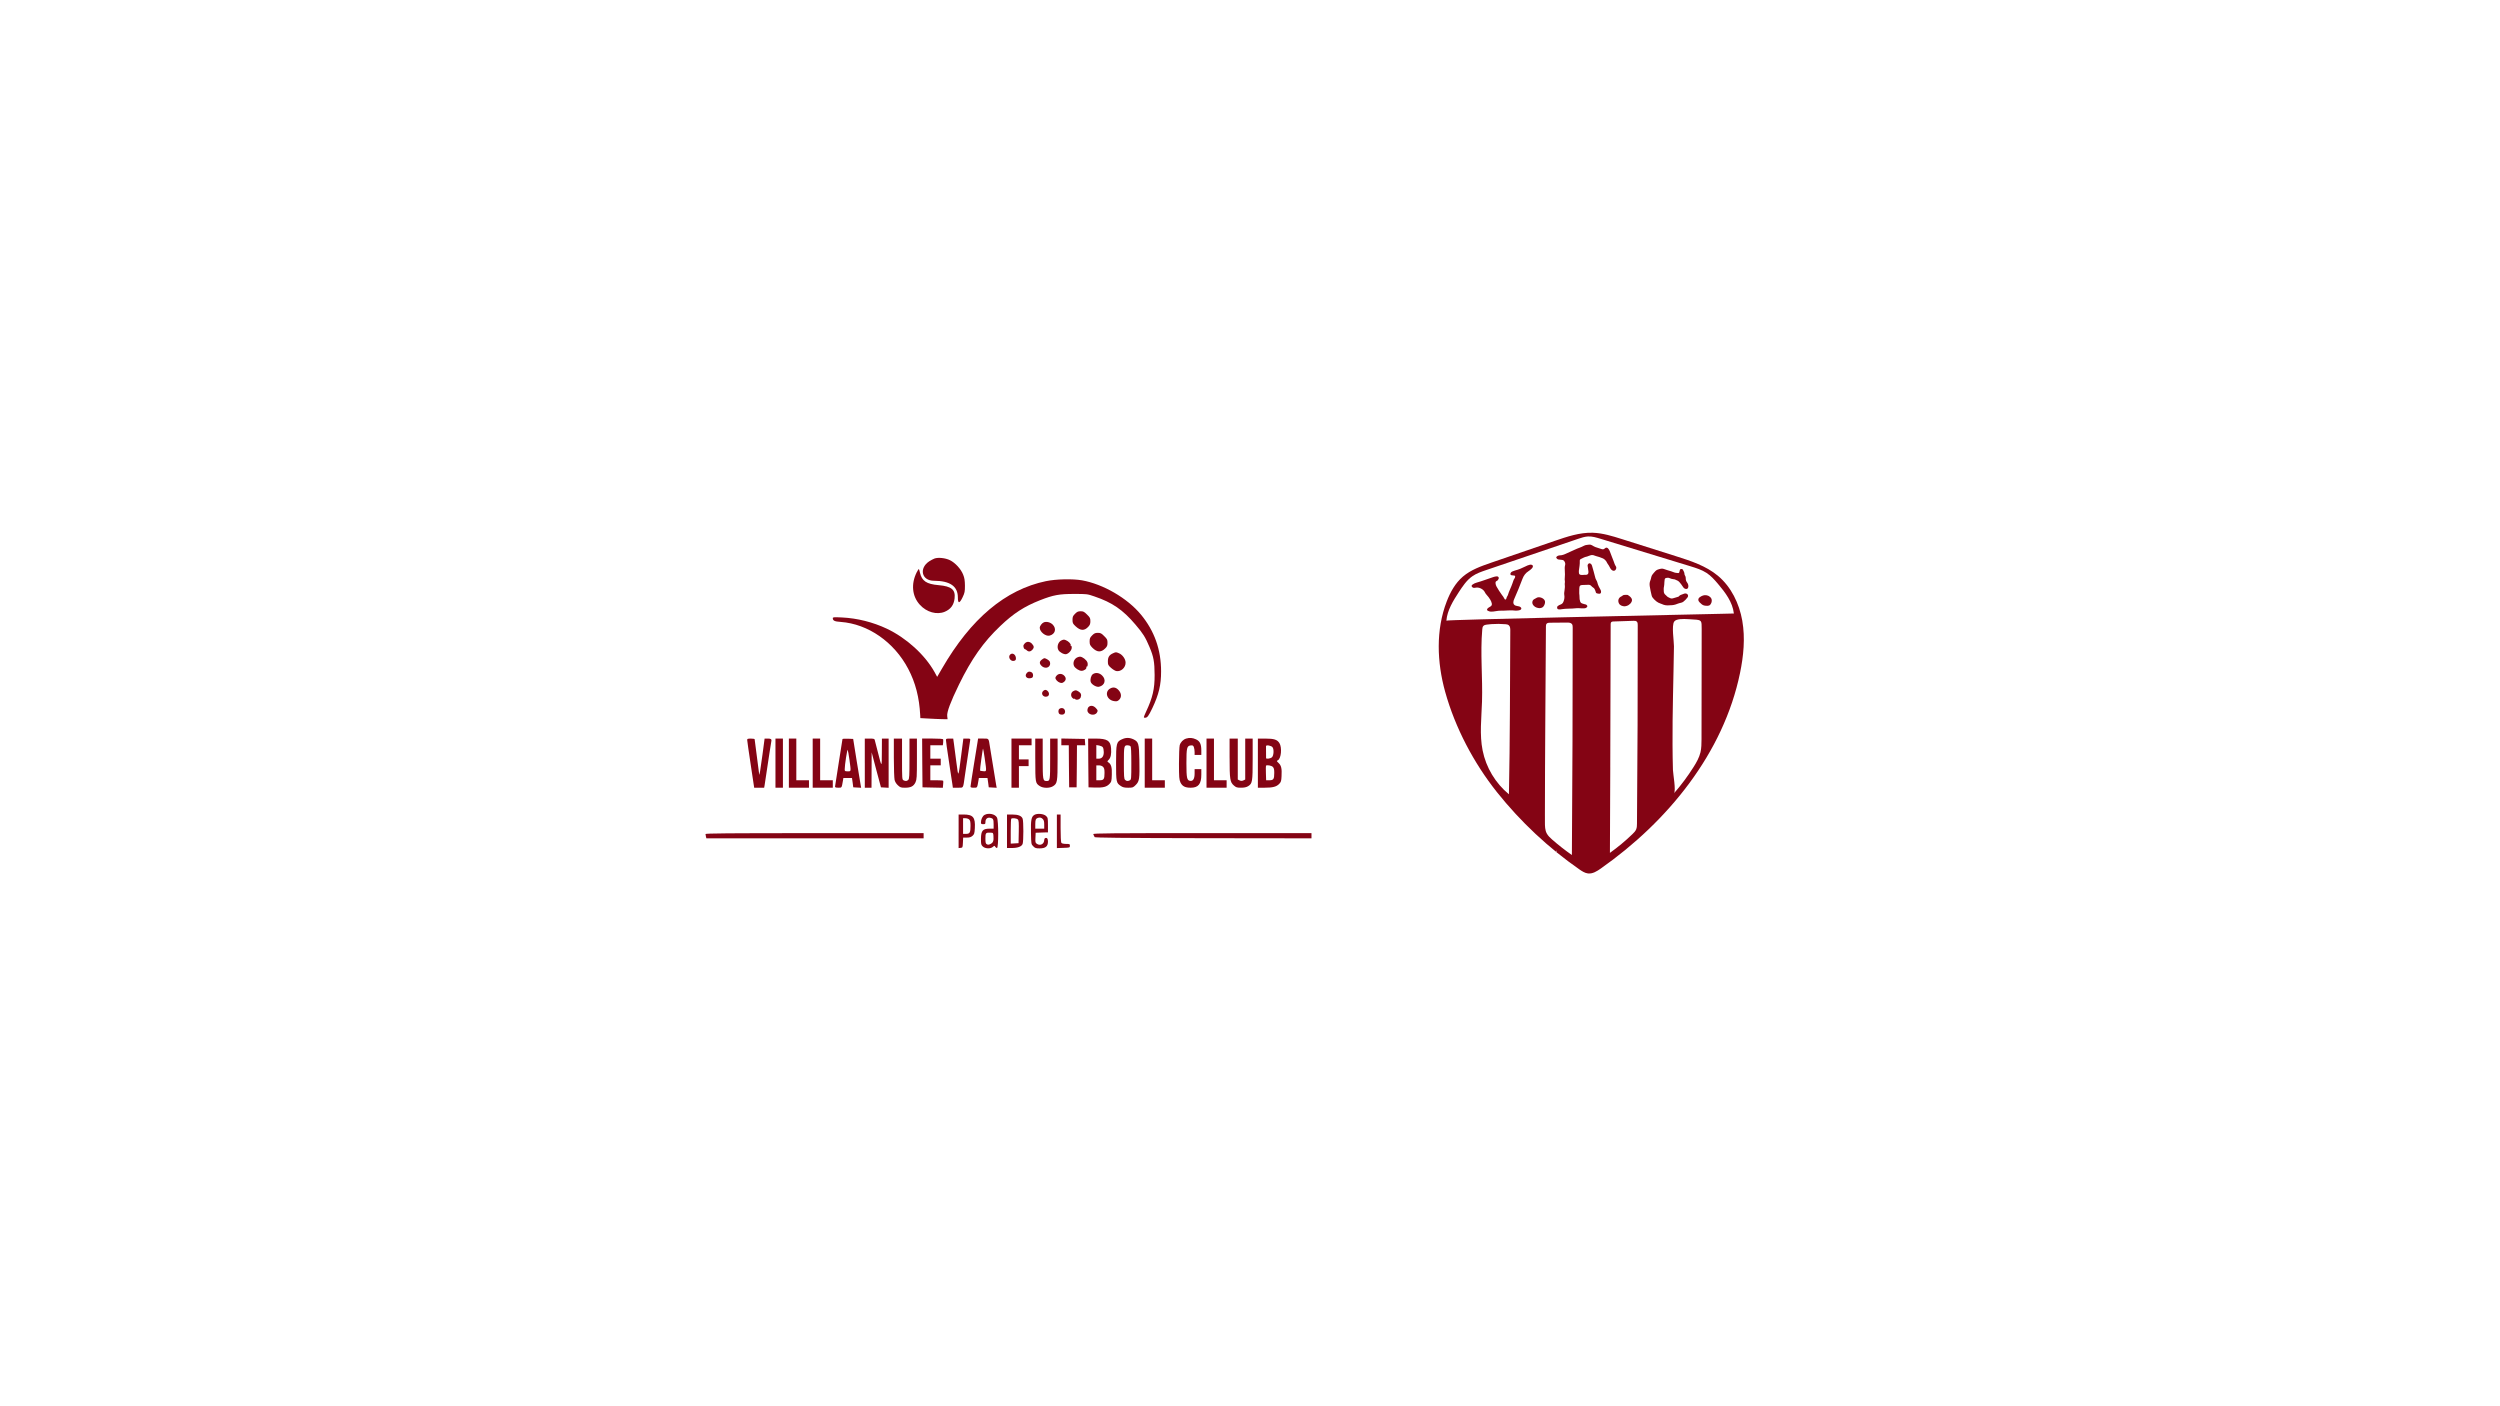 <svg xmlns="http://www.w3.org/2000/svg" id="Capa_1" data-name="Capa 1" version="1.1" viewBox="0 0 1920 1080">
  <defs fill="#000000">
    <style>
      .cls-1 {
        fill: #840414;
        stroke-width: 0px;
      }
    </style>
  </defs>
  <g>
    <path class="cls-1" d="M1338.05,476.62c0,.08.04.16.04.23,2.3,13.22.97,26.87-1.75,40.01-12.71,61.62-55.42,113.96-106.9,150.15-3,2.11-6.36,4.25-9.98,3.78-2.34-.31-4.41-1.68-6.36-3-23.91-16.61-45.32-36.7-63.45-59.43-17.82-22.39-32.1-49.45-39.78-77.1-6.28-22.66-7.25-47.38,1.21-69.34,2.77-7.18,6.59-14.12,12.44-19.11,6.16-5.26,14-7.99,21.64-10.65,16.3-5.58,32.56-11.15,48.87-16.77,9.48-3.24,19.19-6.55,29.21-6.24,7.64.23,15.09,2.57,22.39,4.87,13.84,4.37,27.65,8.77,41.5,13.14,11.35,3.59,23.01,7.37,32.17,14.98,10.26,8.54,16.42,21.33,18.76,34.48ZM1322.06,471.4c4.56-.12,7.88-.19,9.55-.23-.97-8.74-6.59-16.15-12.28-22.85-2.61-3.08-5.34-6.12-8.74-8.35-3.67-2.38-7.88-3.7-12.05-4.99-23.17-7.1-46.33-14.16-69.5-21.25-3.12-.94-6.28-1.91-9.52-1.72-2.53.16-4.95.94-7.33,1.75-23.59,8.03-47.15,16.03-70.71,24.02-3.78,1.29-7.6,2.57-10.84,4.87-4.37,3.08-7.37,7.68-10.3,12.13-4.37,6.75-8.85,13.88-9.52,21.88.04-.74,166.68-4.29,211.22-5.26ZM1186.5,626.42v4.95c0,3,0,6.16,1.44,8.77.97,1.79,2.53,3.24,4.06,4.6,4.84,4.25,9.94,8.23,15.21,11.93.43-58.26.62-116.53.62-174.76,0-.9-.04-1.87-.55-2.61-.82-1.09-2.38-1.17-3.74-1.17-4.41.04-8.85.08-13.26.12-.86,0-1.87.08-2.46.74-.51.55-.51,1.36-.55,2.14-.27,48.4-.74,96.84-.78,145.27ZM1236.69,589.37c-.08,21.88-.19,43.76-.27,65.64,6.08-4.37,11.89-9.16,17.28-14.39,1.17-1.13,2.34-2.3,2.92-3.78.55-1.36.55-2.85.58-4.29.43-50.86.62-101.71.58-152.57,0-.9-.04-1.91-.7-2.57s-1.72-.66-2.61-.62c-5.11.16-10.22.31-15.33.51-.58,0-1.21.08-1.64.47-.47.43-.51,1.17-.51,1.83-.08,36.54-.16,73.16-.31,109.78ZM1145.51,479.31c-1.25.08-2.46.23-3.7.39-.9.12-1.83.31-2.5.94-.74.7-.86,1.79-.94,2.81-1.6,18.41.39,36.97-.19,55.46-.39,12.52-1.99,25.19.47,37.44,2.61,13.1,9.87,25.19,20.2,33.66.86-41.96.78-83.93,1.05-125.89,0-1.44-.08-3.12-1.25-4.02-.66-.51-1.52-.62-2.38-.7-3.59-.31-7.18-.35-10.76-.08ZM1296.79,475.53c-4.17-.27-9.48-.35-11,1.83-2.14,3.12-.16,15.05-.19,18.99-.16,12.83-.51,25.62-.74,38.45-.23,12.44-.43,24.88-.35,37.32.04,6.4.12,12.79.31,19.19.08,2.92,2.5,16.07.78,17.98,5.54-6.32,10.57-13.1,15.05-20.2,2.26-3.55,4.37-7.29,5.34-11.39.74-3.2.74-6.55.78-9.83.04-18.88.04-37.75.08-56.63,0-9.44.08-18.88.04-28.31-.04-6.16.23-6.86-6.08-7.14-1.01-.04-2.42-.16-4.02-.27ZM1195.58,653.68c-.08-.12-.12-.27-.35-.31-.19,0-.31.12-.31.27,0,.23.12.43.39.39.16,0,.27-.12.27-.35Z" fill="#000000"/>
    <path class="cls-1" d="M1212.86,453.89c-.04,1.17-.04,2.38.16,3.55.08.62.08,1.25.08,1.87,0,.27-.04.58.04.86.58,2.96.9,3.04,3.7,3.82.58.16,1.25.19,1.72.66.7.66.7,1.25,0,1.87-.47.43-1.05.66-1.72.66-1.6,0-3.2.08-4.76-.12-.43-.04-.86,0-1.29.04-2.03.31-4.09.27-6.16.35-1.79.04-3.55.16-5.3.43-.7.12-1.4.27-2.14.16-.58-.08-1.13-.27-1.25-.94-.16-.66-.08-1.33.55-1.75.62-.47,1.33-.82,2.07-1.09,1.13-.43,1.79-1.13,2.22-2.3.66-1.68.9-3.35.58-5.11-.19-1.13.04-2.22.19-3.35.19-1.52.43-3,.19-4.56-.08-.47.04-.94.08-1.4.04-.55.08-1.13-.04-1.68-.12-.58-.12-1.17-.04-1.75.19-1.91.19-3.86.04-5.77-.12-1.48-.16-2.92.23-4.37.23-.86.08-1.75-.35-2.53s-1.01-1.4-2.03-1.44c-.82-.04-1.6-.23-2.42-.27-.94-.04-1.48-.55-1.91-1.29-.19-.35-.12-.58.12-.82.47-.47.97-.86,1.64-.97.23-.04.51-.12.74-.12,1.91,0,3.63-.7,5.34-1.52,2.14-1.01,4.41-1.91,6.55-2.96,2.14-1.05,4.52-1.64,6.59-2.81.74-.43,1.56-.66,2.38-.74.62-.08,1.25-.16,1.87-.23.82-.08,1.56.12,2.22.55,1.6,1.05,3.35,1.75,5.23,2.22.7.16,1.36.43,2.03.66.9.31,1.64.27,2.38-.43,1.09-1.05,2.11-.9,2.96.35.47.66.9,1.36,1.13,2.14.82,2.53,2.03,4.95,2.89,7.49.43,1.25.82,2.53,1.6,3.67.43.62.43,1.36.16,2.07-.43,1.29-1.68,1.75-2.85,1.09-.66-.39-1.17-.94-1.52-1.6-.7-1.44-1.52-2.81-2.46-4.09-.23-.31-.31-.74-.55-1.09-.78-1.09-1.68-2.03-2.92-2.53-1.68-.7-3.35-1.29-5.15-1.72-.43-.12-.82-.27-1.25-.43-.97-.43-1.99-.47-3-.12-.51.16-1.01.35-1.48.51-.43.16-.86.39-1.33.47-1.72.27-3.12,1.21-4.64,1.91-.43.19-.66.55-.7,1.01v.39c.12,2.53-.35,5.03-.7,7.53-.08.7,0,1.36.12,2.03.08.55.43.86.94,1.05.82.27,1.68.19,2.5.12.43-.04.86-.12,1.29-.04,1.79.16,2.69-.78,2.5-2.57-.12-1.01-.27-2.03-.43-3.04-.08-.39-.12-.82-.19-1.21-.08-.35,0-.66.12-1.01.51-1.17,1.48-1.4,2.46-.55.39.39.62.82.78,1.36.78,2.89,1.72,5.73,2.38,8.66.19.86.47,1.68.94,2.42.35.55.62,1.17.78,1.79.47,2.14,1.52,3.98,2.57,5.85.31.58.35,1.21.23,1.83-.12.58-.51.9-1.13.97-.78.08-1.48-.16-2.18-.35-.35-.12-.55-.43-.66-.74-.12-.31-.16-.66-.27-.97-.39-1.09-.78-2.18-1.91-2.77-.55-.27-.9-.74-1.33-1.17-.62-.66-1.36-.9-2.26-.86-1.21.08-2.42.08-3.63.12-.39,0-.74,0-1.13.04-1.44.08-2.03.62-2.11,2.11-.12.78-.08,1.64-.08,2.53Z" fill="#000000"/>
    <path class="cls-1" d="M1164.19,468.98c-3.9-.55-7.88.12-11.89.04-1.75-.04-3.51.43-5.3.62-1.09.12-2.18.19-3.24-.12-.43-.12-.82-.27-1.21-.51-.58-.43-.66-.94-.23-1.52.31-.43.74-.74,1.21-1.01.43-.27.86-.51,1.29-.78.78-.51,1.05-1.25.9-2.18-.19-1.09-.66-2.07-1.21-3-.78-1.29-1.68-2.5-2.69-3.59-.55-.58-1.05-1.25-1.4-1.99-1.09-2.46-4.56-4.17-7.1-3.59-.35.08-.66.08-1.01.12-.31.04-.62,0-.94-.12-.51-.23-1.01-.55-1.13-1.17s.31-.97.74-1.29c.97-.7,2.07-1.17,3.2-1.48,4.21-1.13,8.23-2.81,12.4-4.13.78-.23,1.56-.51,2.34-.58.7-.08,1.48-.16,1.95.58.47.78,0,1.44-.39,2.07-.23.39-.58.66-.97.82-.78.31-1.01.94-.94,1.75.08.94.31,1.79.78,2.57,1.25,2.14,2.53,4.29,4.02,6.28.74,1.01,1.56,1.95,2.07,3.12.16.31.35.62.74.58s.58-.35.66-.7c.19-.86.55-1.64,1.05-2.38.08-.12.12-.23.16-.35.86-3.04,2.42-5.81,3.43-8.77.27-.78.58-1.6.82-2.38.19-.55.39-1.05.74-1.48s.55-.9.58-1.44c.08-.58-.08-.82-.66-.94-.55-.12-1.13-.16-1.68-.19-.51-.04-1.05-.08-1.21-.66-.19-.58,0-1.09.39-1.56.35-.39.78-.62,1.25-.82.58-.27,1.21-.51,1.83-.66,2.81-.7,5.42-1.83,7.99-3.12,1.13-.55,2.22-1.09,3.47-1.33.47-.08.94-.08,1.36.08.9.31,1.13.97.74,1.87-.23.47-.55.82-.9,1.17-.7.7-1.48,1.33-2.34,1.87-2.22,1.4-3.67,3.39-4.6,5.85-1.99,5.23-4.06,10.45-6.36,15.56-.35.78-.66,1.64-.66,2.53,0,1.21.58,2.07,1.75,2.5.74.27,1.52.31,2.26.51.58.12,1.17.27,1.6.7.86.78.7,1.68-.35,2.11-.97.47-2.11.47-3.31.55Z" fill="#000000"/>
    <path class="cls-1" d="M1282.51,464.85c-2.3.23-4.25.04-6.12-.9-.35-.16-.7-.27-1.05-.39-2.53-.78-4.37-2.46-6.01-4.45-.47-.55-.74-1.21-.9-1.91-.51-2.34-1.13-4.64-1.44-7.06-.19-1.44-.16-2.85.43-4.21.35-.82.58-1.72.74-2.61.12-.78.47-1.4.9-2.03.7-.94,1.48-1.83,2.3-2.69.47-.51,1.05-.86,1.72-1.13.86-.31,1.72-.55,2.61-.7.7-.12,1.44-.08,2.11.19,1.83.7,3.74,1.21,5.62,1.79.66.23,1.36.43,2.03.74,1.05.47,2.18.51,3.28.62.55.04.86-.16,1.01-.74.16-.47.23-.97.35-1.44.12-.51.39-.86.9-.94.58-.08,1.17,0,1.48.58.55,1.05,1.21,2.07,1.21,3.28,0,.47.19.86.43,1.21.39.62.58,1.29.55,2.03-.04,1.21.27,2.26,1.01,3.24s1.09,2.11.97,3.31c-.12,1.44-1.17,2.07-2.5,1.52-.9-.35-1.44-1.09-1.91-1.87-.58-1.05-1.4-1.91-2.11-2.85-.94-1.29-2.3-1.83-3.7-2.38-.35-.16-.78-.19-1.17-.23-1.01-.12-1.95-.35-2.89-.78-.9-.43-1.79-.43-2.73-.19-.7.16-1.05.55-1.17,1.25-.23,1.25-.19,2.53-.31,3.82-.04.51-.08.97-.19,1.48-.35,1.33-.23,2.65-.16,4.02.08.97.51,1.79,1.29,2.42.27.19.55.43.74.7.78,1.01,1.95,1.36,3.04,1.91.58.27,1.21.23,1.83.08,1.44-.31,2.77-.9,4.21-1.25.27-.08.47-.27.66-.51.35-.39.74-.66,1.21-.86.9-.35,1.79-.7,2.73-1.01.43-.16.9-.19,1.36-.08,1.44.31,2.03,1.72,1.17,2.96-.94,1.33-2.07,2.42-3.31,3.39-.55.43-1.21.62-1.87.78-.82.19-1.64.39-2.42.7-1.95.86-4.06,1.25-5.93,1.17Z" fill="#000000"/>
    <path class="cls-1" d="M1247.38,465.66c-1.52-.23-3.2-.55-4.09-2.38-.94-1.99-.27-4.17,1.72-5.15.43-.19.82-.39,1.17-.74.23-.23.58-.35.94-.43.82-.16,1.68-.12,2.5-.12.19,0,.43.04.62.16,1.05.66,2.07,1.4,2.73,2.5.55.9.51,1.87.04,2.77-.97,1.95-3.2,3.35-5.62,3.39Z" fill="#000000"/>
    <path class="cls-1" d="M1310.71,465.24c-1.79.04-3.31-.47-4.52-1.83-.27-.31-.58-.55-.9-.82-1.25-1.17-1.33-2.85.04-3.86,1.64-1.21,3.43-1.99,5.58-1.52.97.19,1.79.66,2.53,1.33,1.21,1.09,1.4,2.46,1.05,3.94-.16.66-.55,1.25-.94,1.83-.51.66-1.25.9-2.03.97-.23-.04-.55-.04-.82-.04Z" fill="#000000"/>
    <path class="cls-1" d="M1182.32,467.07c-1.56-.12-3-.55-4.13-1.6-1.05-.97-1.68-2.14-1.25-3.67.19-.62.51-1.13,1.05-1.48.78-.51,1.6-.97,2.46-1.36,1.87-.82,4.91.31,5.85,2.14.12.23.23.51.27.78.16,1.4-.35,2.65-1.09,3.74-.74,1.09-1.95,1.36-3.16,1.44Z" fill="#000000"/>
  </g>
  <g>
    <path class="cls-1" d="M717.63,428.98c-.91.34-2.74,1.32-4,2.12-8.06,5.37-5.77,14.92,3.6,14.92,12.41.06,18.41,4.23,18.41,12.86,0,4.86,1.26,4.8,3.66-.23,1.6-3.37,1.77-4.29,1.77-8.92-.06-3.95-.34-5.89-1.37-8.4-1.66-4.29-6.06-9.09-10.12-11.09-3.49-1.72-9.15-2.34-11.95-1.26Z" fill="#000000"/>
    <path class="cls-1" d="M704.02,439.56c-4.46,8.92-3.54,18.41,2.46,24.93,5.2,5.72,13.04,7.89,19.15,5.32,4.52-1.94,6.92-5.15,7.49-10.23.8-6.69-2.34-9.32-12.29-10.18-9.26-.8-12.86-3.2-14.29-9.55-.29-1.37-.69-2.63-.8-2.8-.17-.17-.97.97-1.72,2.52Z" fill="#000000"/>
    <path class="cls-1" d="M803.39,446.3c-31.22,6.52-57.75,28.76-79.99,67.24l-3.66,6.29-2.06-3.77c-7.43-13.26-21.55-26.07-36.59-33.22-10.69-5.03-22.64-8.06-34.48-8.63-5.95-.29-7.03-.23-7.03.51,0,1.94,1.37,2.63,6.12,2.92,20.98,1.54,40.99,15.44,51.8,36.02,5.6,10.63,8.52,22.01,9.21,35.56l.11,2.29,6.23.34c3.49.23,8.18.4,10.52.46l4.17.06-.29-2.46c-.34-3.09,2.52-10.75,9.03-24.13,9.61-19.67,18.75-32.7,31.79-45.05,10.12-9.66,18.47-15.04,30.53-19.78,10.23-4,14.64-4.8,26.07-4.8,9.95,0,10.12,0,15.72,1.94,13.61,4.63,21.73,10.18,31.39,21.55,5.83,6.8,7.66,9.72,10.81,17.21,3.2,7.55,3.89,11.38,3.95,21.5.06,10.69-1.49,17.38-6.52,28.13-2.12,4.69-2.12,4.75-.86,4.75,1.77,0,2.63-1.14,5.66-7.43,4.97-10.52,6.69-17.67,6.69-28.19,0-16.64-5.09-31.05-15.49-43.62-10.52-12.69-28.99-23.38-45.28-26.3-7.26-1.26-19.9-.97-27.56.63Z" fill="#000000"/>
    <path class="cls-1" d="M825.63,471.4c-1.66,1.66-1.94,2.34-1.94,4.69s.23,2.92,2.4,4.92c3.77,3.49,6.69,3.6,9.72.34,1.26-1.37,1.6-2.23,1.6-4.29,0-2.29-.29-2.86-2.57-5.09-2.17-2.17-2.86-2.52-4.92-2.52-1.89,0-2.69.34-4.29,1.94Z" fill="#000000"/>
    <path class="cls-1" d="M801.62,477.98c-1.49.63-3.09,2.8-3.09,4.17,0,3.14,4.57,6.75,7.55,6,4.35-1.09,5.49-5.32,2.4-8.46-1.83-1.83-4.86-2.57-6.86-1.72Z" fill="#000000"/>
    <path class="cls-1" d="M838.78,487.98c-1.66,1.66-1.94,2.34-1.94,4.63,0,2.4.29,2.97,2.17,4.92,3.54,3.49,6.58,3.66,9.78.46,1.49-1.43,1.77-2.23,1.77-4.35,0-2.34-.29-2.92-2.52-5.09-2.12-2.17-2.8-2.52-4.92-2.52-1.94,0-2.74.34-4.35,1.94Z" fill="#000000"/>
    <path class="cls-1" d="M815.34,491.76c-2.63,1.03-3.89,4.86-2.52,7.43.91,1.77,4.4,3.6,6.06,3.2,2.12-.57,4.23-3.09,4.23-5.03,0-.97-.23-1.54-.57-1.32-.29.17-.4,0-.23-.46.34-.97-1.66-3.09-3.66-3.89-1.54-.63-1.72-.57-3.32.06Z" fill="#000000"/>
    <path class="cls-1" d="M787.1,494.04c-.63.63-1.14,1.49-1.14,1.94,0,1.26.63,2.63,1.26,2.63.29,0,.91.4,1.37.86,1.26,1.2,2.86,1.09,4.23-.4,1.49-1.66,1.43-2.8-.29-4.69-1.66-1.77-3.83-1.94-5.43-.34Z" fill="#000000"/>
    <path class="cls-1" d="M854.85,501.7c-2.92,1.26-4,2.97-4,6.17,0,2.69.17,3.03,2.4,5.03,1.37,1.2,3.14,2.29,4,2.46,3.66.69,7.32-2.63,7.2-6.58-.06-2.69-2.4-6-5.09-7.09-2.29-.97-2.34-.97-4.52,0Z" fill="#000000"/>
    <path class="cls-1" d="M775.78,502.73c-1.89,1.89.34,5.49,3.03,4.8,1.09-.29,1.43-.74,1.43-1.94-.06-2.92-2.69-4.63-4.46-2.86Z" fill="#000000"/>
    <path class="cls-1" d="M826.38,505.48c-1.72,1.37-2.4,3.77-1.6,5.83.63,1.72,3.89,3.89,5.83,3.89s4.12-1.6,3.72-2.69c-.17-.46-.11-.69.17-.51.74.46,1.2-1.89.63-3.32-.74-1.94-3.89-4.35-5.66-4.35-.91,0-2.29.51-3.09,1.14Z" fill="#000000"/>
    <path class="cls-1" d="M800.02,506.68c-1.89,1.49-1.89,3.03,0,4.8,3.26,3.03,7.72.57,6.17-3.43-.34-.86-3.03-2.57-4.12-2.57-.29,0-1.2.51-2.06,1.2Z" fill="#000000"/>
    <path class="cls-1" d="M788.64,516.8c-2.34,2.57.29,5.15,3.83,3.77,1.32-.51,1.2-3.49-.17-4.23-1.6-.86-2.63-.69-3.66.46Z" fill="#000000"/>
    <path class="cls-1" d="M839.3,517.77c-1.37.97-2.23,4.06-1.6,6s4.4,4.12,6.35,3.66c4.52-1.03,5.72-5.43,2.34-8.69-2.12-2.06-4.97-2.46-7.09-.97Z" fill="#000000"/>
    <path class="cls-1" d="M811.68,518.63c-.63.63-1.14,1.49-1.14,1.89,0,1.32,1.66,3.14,3.37,3.72,1.43.51,1.94.4,3.2-.51,1.77-1.43,1.83-3.26.06-4.97-1.66-1.54-4-1.6-5.49-.11Z" fill="#000000"/>
    <path class="cls-1" d="M852.45,528.86c-4.35,2.69-2.29,8.86,3.26,9.61,1.89.29,2.57.11,3.72-.97,2-1.89,1.94-4.86-.17-7.26-2-2.4-4.4-2.86-6.8-1.37Z" fill="#000000"/>
    <path class="cls-1" d="M801.33,530.52c-2.4,2-.17,5.37,2.86,4.4,2.12-.63,1.83-3.6-.46-4.86-.8-.4-1.43-.29-2.4.46Z" fill="#000000"/>
    <path class="cls-1" d="M824.26,530.81c-1.89.97-2.23,3.77-.57,5.26.63.57,1.14.86,1.14.57,0-.23.4-.11.86.29,1.2,1.03,3.66.23,4.29-1.37.74-1.94.17-3.43-1.72-4.52-1.89-1.14-2.17-1.14-4-.23Z" fill="#000000"/>
    <path class="cls-1" d="M836.04,542.98c-.51.46-.91,1.66-.91,2.52,0,3.43,5.66,4.75,7.38,1.66.74-1.37.69-1.6-.8-3.26-1.83-2.06-4.17-2.4-5.66-.91Z" fill="#000000"/>
    <path class="cls-1" d="M813.51,544.47c-.91.91-.86,3.03.11,3.83.46.4,1.54.63,2.46.51,2.92-.34,2.34-5.03-.63-5.03-.69,0-1.54.29-1.94.69Z" fill="#000000"/>
    <path class="cls-1" d="M861.71,567.74c-4.29,1.94-4.57,3.03-4.57,18.07s.17,15.49,3.66,17.84c1.54,1.03,2.74,1.32,5.66,1.32,3.49,0,3.77-.11,5.83-2.17,2.74-2.74,3.03-4.63,2.74-19.27-.23-12.58-.63-13.89-4.63-15.78-3.03-1.37-5.77-1.37-8.69,0ZM868.17,573.06c.51.51.69,4.23.69,13.15,0,11.72-.06,12.46-1.09,13.04-1.54.8-2.69.74-3.72-.34-.8-.74-.91-2.74-.91-13.04,0-12.98.11-13.49,2.86-13.49.8,0,1.77.29,2.17.69Z" fill="#000000"/>
    <path class="cls-1" d="M910.94,567.23c-2.29.74-4.23,2.69-4.92,5.09-.29,1.14-.57,7.43-.57,14.07,0,10.58.17,12.29,1.09,14.41,1.43,3.03,3.54,4.17,7.95,4.17,5.83,0,8.12-2.86,8.12-10.01v-4.29h-5.15v3.32c0,4.06-1.14,6-3.32,5.72-2.57-.29-2.97-2-2.97-13.61s.34-13.32,3.32-13.61c1.54-.17,1.94.06,2.4,1.32.34.8.57,2.52.57,3.77v2.23h5.15v-3.43c0-4.92-1.09-7.2-4.12-8.58-2.63-1.2-4.86-1.37-7.55-.57Z" fill="#000000"/>
    <path class="cls-1" d="M573.83,568.2c0,.57,1.2,9.09,2.69,18.87l2.69,17.9h7.66l.34-1.89c.29-1.77,1.26-8.06,3.77-24.99.63-4.23,1.32-8.4,1.49-9.32q.29-1.54-2.46-1.54h-2.8l-1.6,12.12c-1.54,11.72-2.46,17.15-2.57,15.27-.06-.46-.8-6.63-1.77-13.66-.91-7.03-1.72-12.98-1.72-13.26,0-.23-1.26-.46-2.86-.46-2.34,0-2.86.17-2.86.97Z" fill="#000000"/>
    <path class="cls-1" d="M595.56,586.09v18.87h5.72v-37.74h-5.72v18.87Z" fill="#000000"/>
    <path class="cls-1" d="M605.85,586.09v18.87h15.44v-5.72h-9.72v-32.02h-5.72v18.87Z" fill="#000000"/>
    <path class="cls-1" d="M624.15,586.09v18.87h15.44v-5.72h-9.72v-32.02h-5.72v18.87Z" fill="#000000"/>
    <path class="cls-1" d="M647.02,567.63c0,.23-1.26,8.4-2.86,18.12-1.54,9.72-2.86,18.01-2.86,18.41,0,.57.8.8,2.52.8,2.74,0,2.57.29,3.54-5.32l.34-2.12h6.63l.51,3.54.46,3.6,3.03.17,3.03.17-.34-1.89c-.17-1.03-1.54-9.49-3.09-18.75l-2.69-16.87-4.12-.17c-2.29-.11-4.12.06-4.12.29ZM652.39,583.58c1.26,9.32,1.32,8.8-1.37,8.8-2.06,0-2.29-.11-2.29-1.49,0-3.26,1.94-15.72,2.29-14.98.23.4.86,3.83,1.37,7.66Z" fill="#000000"/>
    <path class="cls-1" d="M664.17,586.09v18.87h5.15l.06-13.61.06-13.55,3.54,13.44,3.6,13.44,2.92.17,2.97.17v-37.79h-5.15l-.06,10.69c-.06,11.84,0,11.84-3.09-.4-1.14-4.57-2.23-8.75-2.4-9.32-.17-.8-.91-.97-3.95-.97h-3.66v18.87Z" fill="#000000"/>
    <path class="cls-1" d="M686.47,581.92c0,8.12.29,15.78.57,17.04.34,1.43,1.26,2.97,2.52,4.12,1.83,1.72,2.4,1.89,5.49,1.89,4.52,0,6.63-1.14,8.06-4.17.97-2.17,1.09-3.89,1.09-18.01v-15.55h-5.72v15.38c0,13.26-.11,15.55-.91,16.29-1.03,1.09-2.17,1.14-3.72.34-1.03-.57-1.09-1.37-1.09-16.29v-15.72h-6.29v14.69Z" fill="#000000"/>
    <path class="cls-1" d="M708.31,585.92l.17,18.75,7.78.17,7.83.17.23-2.46c.17-1.37.17-2.63.06-2.92-.11-.23-2.4-.4-5.09-.4h-4.8v-11.44h8v-5.15h-8v-10.29h9.61l.23-1.94c.11-1.09.11-2.23,0-2.57-.11-.4-2.86-.63-8.18-.63h-7.95l.11,18.7Z" fill="#000000"/>
    <path class="cls-1" d="M726.49,568.31c0,1.03.57,5.09,3.43,24.07.69,4.23,1.32,8.8,1.54,10.12l.34,2.46h3.89c4.46,0,3.89.97,5.37-9.43,1.03-7.03,3.6-24.3,4-26.76.23-1.49.17-1.54-2.46-1.54h-2.74l-1.6,12.41c-2.34,18.18-2.17,17.95-3.72,6.17-.69-5.66-1.54-12.18-1.89-14.47l-.57-4.12h-2.8c-2.34,0-2.8.17-2.8,1.09Z" fill="#000000"/>
    <path class="cls-1" d="M750.85,569.34c-.17,1.2-1.49,9.32-2.92,18.01-1.43,8.75-2.57,16.29-2.57,16.75,0,.63.63.86,2.52.86,2.74,0,2.57.29,3.54-5.32l.34-2.12h6.63l.51,3.54.46,3.6,3.03.17,3.09.17-.34-1.6c-.29-1.49-3.54-21.33-4.92-30.19-.97-6.35-.69-6-5.15-6h-3.89l-.34,2.12ZM756.28,582.49c1.49,10.46,1.54,10.01-1.2,9.78-1.26-.11-2.34-.29-2.4-.46-.23-.57,2.06-17.1,2.29-16.87.17.17.74,3.54,1.32,7.55Z" fill="#000000"/>
    <path class="cls-1" d="M776.81,586.09v18.87h5.72v-16.58h7.43v-5.15h-7.43v-10.86h9.72v-5.15h-15.44v18.87Z" fill="#000000"/>
    <path class="cls-1" d="M795.1,583.35c0,17.72.06,18.07,3.37,20.3,2.57,1.77,7.55,1.83,10.23.17,3.32-2.06,3.54-3.32,3.54-20.87v-15.72h-5.72v15.61c0,16.47-.06,16.98-2.63,16.98-2.97,0-3.09-.57-3.09-17.21v-15.38h-5.72v16.12Z" fill="#000000"/>
    <path class="cls-1" d="M815.11,569.8v2.57h5.72l.11,16.12.17,16.18h5.72l.17-16.18.11-16.12h6.35l-.17-2.46-.17-2.4-8.98-.17-9.03-.17v2.63Z" fill="#000000"/>
    <path class="cls-1" d="M835.81,585.92l.17,18.75,4.97.17c6.17.17,8.86-.46,11.03-2.74,1.6-1.66,1.72-2.12,1.89-7.09.23-5.66-.51-8.23-2.69-9.55-.91-.63-.91-.74.29-1.94,1.6-1.6,2.17-4.4,1.83-8.86-.4-5.83-2.97-7.43-11.89-7.43h-5.72l.11,18.7ZM846.96,573.92c.4.51.74,2.17.74,3.72,0,3.26-1.37,5.03-4,5.03h-1.72v-10.46l2.12.34c1.2.23,2.52.8,2.86,1.37ZM847.13,588.95c.91.91,1.14,1.89,1.14,4.63,0,4.8-.57,5.66-3.72,5.66h-2.57v-11.44h2c1.26,0,2.46.46,3.14,1.14Z" fill="#000000"/>
    <path class="cls-1" d="M879.15,586.09v18.87h15.44v-5.72h-9.72v-32.02h-5.72v18.87Z" fill="#000000"/>
    <path class="cls-1" d="M926.6,586.09v18.87h15.44v-5.72h-9.72v-32.02h-5.72v18.87Z" fill="#000000"/>
    <path class="cls-1" d="M944.33,581.86c0,16.64.34,18.87,3.26,21.38,1.72,1.49,2.34,1.72,5.49,1.72,2.57,0,4.06-.34,5.43-1.14,3.32-2.06,3.54-3.32,3.54-20.87v-15.72h-5.72v31.45l-1.43.69c-1.09.46-1.77.46-2.86,0l-1.43-.69v-31.45h-6.29v14.64Z" fill="#000000"/>
    <path class="cls-1" d="M966.05,586.09v18.87h5.2c6.29,0,9.09-.74,11.21-2.97,1.37-1.43,1.6-2.17,1.77-5.95.34-5.77-.23-8.12-2.23-10.01-1.6-1.49-1.66-1.6-.57-2.17,2.52-1.37,3.26-9.66,1.2-13.09-1.66-2.74-4.12-3.54-10.86-3.54h-5.72v18.87ZM977.32,573.92c1.2,1.6.91,6.29-.4,7.6-1.09,1.09-4.52,1.6-4.57.69-.06-.86-.11-8.46-.06-9.21.06-1.09,4.12-.4,5.03.91ZM977.49,588.95c.91.91,1.14,1.89,1.14,4.63,0,4.75-.57,5.66-3.72,5.66h-2.52l-.17-5.49c-.11-3.03-.06-5.6.06-5.72.74-.69,4.17-.11,5.2.91Z" fill="#000000"/>
    <path class="cls-1" d="M756.17,625.83c-1.6.86-2.8,3.43-2.8,5.77,0,1.14.29,1.37,1.72,1.37,1.54,0,1.72-.17,1.72-1.66,0-2.4,1.49-3.66,3.66-3.26,2.29.46,2.63,1.14,2.63,5.03v3.32h-2.92c-5.43,0-6.75,1.49-6.8,7.78,0,4.17.11,4.75,1.43,5.95,1.83,1.72,6,1.89,7.78.23,1.09-.97,1.2-1.03,1.72-.06.34.51.97.97,1.37.97,1.26,0,1.26-21.04,0-23.38-1.37-2.69-6.35-3.77-9.49-2.06ZM762.97,642.07c.29,3.66-.23,5.09-2.17,6.06-1.32.69-2,.74-2.86.29-.97-.51-1.14-1.2-1.14-4.57,0-4.29.23-4.57,4.29-4.35,1.6.06,1.72.23,1.89,2.57Z" fill="#000000"/>
    <path class="cls-1" d="M794.42,625.83c-2.34,1.32-2.86,3.95-2.63,13.84.17,8.63.17,8.75,1.77,10.29,1.32,1.37,2,1.6,4.92,1.6,4.46,0,6.35-1.54,6.35-5.2,0-2.34-.69-3.2-2.12-2.69-.4.17-.74.8-.74,1.37,0,3.09-2.97,4.75-5.55,3.09-1.26-.86-1.37-1.2-1.2-4.75l.17-3.83,1.89-.06c.97-.06,3.14-.11,4.69-.17l2.86-.06v-5.6c0-5.26-.11-5.72-1.43-6.98-1.83-1.72-6.69-2.17-8.98-.86ZM800.82,628.98c.86.86,1.14,1.89,1.14,4.29v3.14h-6.86v-3.32c0-3.43.34-4.29,1.72-4.86,1.66-.63,2.86-.4,4,.74Z" fill="#000000"/>
    <path class="cls-1" d="M736.21,638.47v12.86l1.6-.17c1.49-.17,1.54-.29,1.72-4.06l.17-3.83h2.8c2.12,0,3.2-.34,4.35-1.32,1.37-1.2,1.6-1.83,1.83-5.95.46-8.29-1.32-10.46-8.69-10.46h-3.77v12.92ZM744.33,629.38c.8.74,1.03,1.77,1.03,4.86,0,5.2-.57,6.17-3.43,6.17h-2.29v-12.01h1.83c.97,0,2.29.4,2.86.97Z" fill="#000000"/>
    <path class="cls-1" d="M773.37,638.41v12.86h3.72c4.57,0,7.55-1.14,8.29-3.14.74-1.94.74-17.5,0-19.38-.8-2.17-3.37-3.2-8-3.2h-4v12.86ZM781.67,629.32c.74.74.86,2.29.74,9.55l-.17,8.69-2.97.17-3.03.17v-9.38c0-5.15.17-9.55.4-9.72.69-.74,4.12-.4,5.03.51Z" fill="#000000"/>
    <path class="cls-1" d="M811.68,638.41v12.92l5.03-.17c4.86-.17,4.97-.17,4.97-1.6,0-1.32-.17-1.43-3.03-1.43-2-.06-3.2-.34-3.54-.86-.34-.46-.57-5.55-.57-11.32v-10.41h-2.86v12.86Z" fill="#000000"/>
    <path class="cls-1" d="M541.82,640.53c0,.4.17,1.32.34,2l.34,1.32h166.84v-4h-83.76c-66.61,0-83.76.17-83.76.69Z" fill="#000000"/>
    <path class="cls-1" d="M839.7,640.58c0,.46.17.97.46,1.2.23.23.4.74.4,1.09,0,.51,20.3.74,83.36.86l83.3.11v-4h-83.76c-69.41,0-83.76.11-83.76.74Z" fill="#000000"/>
  </g>
</svg>